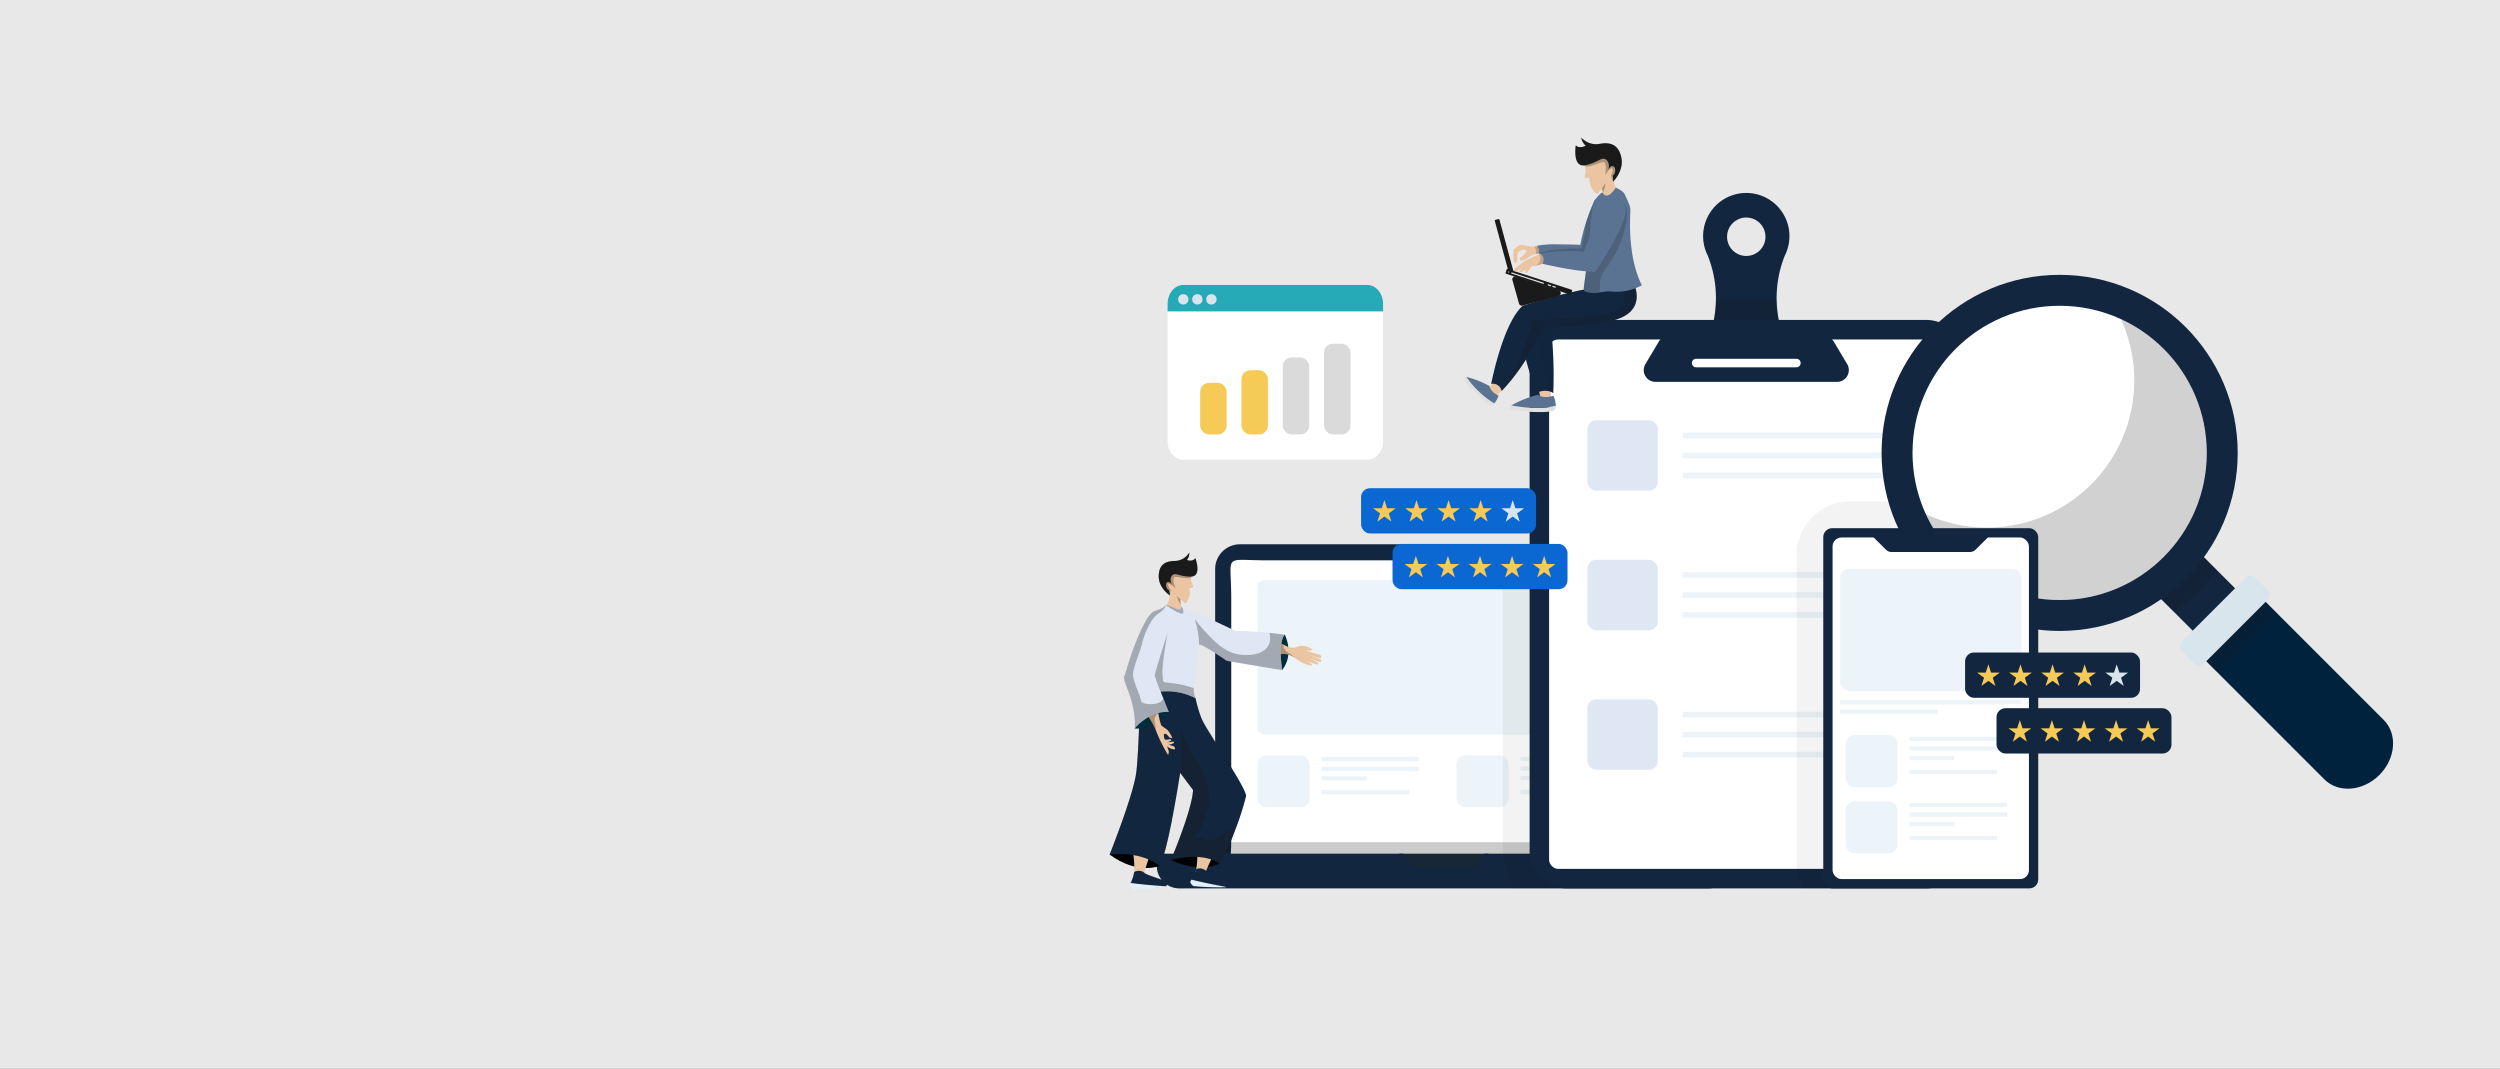 <svg xmlns="http://www.w3.org/2000/svg" width="560.032" height="239.37" viewBox="0 0 560.032 239.37">
  <rect x="0" y="0" width="560.032" height="239.37" fill="#808080" stroke="none"/>
  <g id="Grupo_175148" data-name="Grupo 175148" transform="translate(-846.968 -1804.268)">
    <path id="BG" d="M560.032,0H0V239.37H560.032Z" transform="translate(846.968 1804.268)" fill="#e8e8e8" opacity="0.998"/>
    <g id="Grupo_175037" data-name="Grupo 175037" transform="translate(-1225.325 1073.948)">
      <g id="Grupo_50301" data-name="Grupo 50301" transform="translate(2320.862 761.138)">
        <g id="Grupo_50275" data-name="Grupo 50275" transform="translate(10.568 91.108)">
          <path id="Trazado_100403" data-name="Trazado 100403" d="M2685.932,1778.553v62.979a5.632,5.632,0,0,1-.054.778,5.545,5.545,0,0,1-5.5,4.776h-91.365a5.548,5.548,0,0,1-1.838-.311,5.491,5.491,0,0,1-1.177-.577,5.553,5.553,0,0,1-2.539-4.666v-62.979a5.553,5.553,0,0,1,5.553-5.553h91.365A5.554,5.554,0,0,1,2685.932,1778.553Z" transform="translate(-2570.384 -1773)" fill="#12263f"/>
          <path id="Trazado_100500" data-name="Trazado 100500" d="M8.086-.02h68.67A18.455,18.455,0,0,1,95.211,18.435V52.99A18.455,18.455,0,0,1,76.756,71.444H7.341c-10.192,0-7.4,1.078-7.4-9.114V8.437C-.061-1.755-2.106-.02,8.086-.02Z" transform="translate(16.737 3.619)" fill="#fff"/>
          <path id="Trazado_100404" data-name="Trazado 100404" d="M2690.682,1896.736c-.944,0-1.712-.541-1.712-1.207v-32.193c0-.665.768-1.207,1.712-1.207h80.047c.944,0,1.712.541,1.712,1.207v32.193c0,.665-.768,1.207-1.712,1.207Z" transform="translate(-2666.392 -1854.105)" fill="#edf4f9"/>
          <path id="Trazado_100405" data-name="Trazado 100405" d="M2685.932,2514.3v2.674a5.546,5.546,0,0,1-2.539,4.664H2586a5.549,5.549,0,0,1-2.539-4.664V2514.3Z" transform="translate(-2570.384 -2447.558)" opacity="0.2" style="mix-blend-mode: multiply;isolation: isolate"/>
          <rect id="Rectángulo_29036" data-name="Rectángulo 29036" width="19.976" height="3.051" transform="translate(54.324 69.31)" fill="#172735"/>
          <path id="Trazado_100406" data-name="Trazado 100406" d="M2566.852,2543.99v1.518a5.035,5.035,0,0,1-5.035,5.035H2443.262a5.036,5.036,0,0,1-5.035-5.035v-1.518a1.222,1.222,0,0,1,1.222-1.222h53.982l1.028,1.782a2.211,2.211,0,0,0,1.915,1.106h12.331a2.209,2.209,0,0,0,1.914-1.106l1.029-1.782h53.982A1.222,1.222,0,0,1,2566.852,2543.99Z" transform="translate(-2438.227 -2473.458)" fill="#12263f"/>
          <g id="Grupo_50274" data-name="Grupo 50274" transform="translate(22.577 47.282)">
            <rect id="Rectángulo_29037" data-name="Rectángulo 29037" width="11.658" height="11.658" rx="2" fill="#edf4f9"/>
            <rect id="Rectángulo_29038" data-name="Rectángulo 29038" width="21.833" height="0.965" transform="translate(14.339 0.375)" fill="#edf4f9"/>
            <rect id="Rectángulo_29039" data-name="Rectángulo 29039" width="21.833" height="0.965" transform="translate(14.339 2.519)" fill="#edf4f9"/>
            <rect id="Rectángulo_29040" data-name="Rectángulo 29040" width="9.997" height="0.965" transform="translate(14.339 4.663)" fill="#edf4f9"/>
            <rect id="Rectángulo_29041" data-name="Rectángulo 29041" width="19.618" height="0.965" transform="translate(14.339 7.772)" fill="#edf4f9"/>
          </g>
          <rect id="Rectángulo_29042" data-name="Rectángulo 29042" width="11.658" height="11.658" rx="2" transform="translate(67.14 47.282)" fill="#edf4f9"/>
          <rect id="Rectángulo_29043" data-name="Rectángulo 29043" width="21.833" height="0.965" transform="translate(81.478 47.598)" fill="#edf4f9"/>
          <rect id="Rectángulo_29044" data-name="Rectángulo 29044" width="21.833" height="0.965" transform="translate(81.478 49.742)" fill="#edf4f9"/>
          <rect id="Rectángulo_29045" data-name="Rectángulo 29045" width="9.997" height="0.965" transform="translate(81.478 51.886)" fill="#edf4f9"/>
          <rect id="Rectángulo_29046" data-name="Rectángulo 29046" width="19.618" height="0.965" transform="translate(81.478 54.995)" fill="#edf4f9"/>
        </g>
        <g id="Grupo_50282" data-name="Grupo 50282" transform="translate(0 92.922)">
          <path id="Trazado_100407" data-name="Trazado 100407" d="M2484.2,2540.423s-4.01,2.322-10.856-.8a11.259,11.259,0,0,1,6.705-1.844C2483.771,2538.064,2484.2,2540.423,2484.2,2540.423Z" transform="translate(-2459.61 -2470.71)"/>
          <path id="Trazado_100408" data-name="Trazado 100408" d="M2332.037,2514.149s-4.9,2.076-11.175-2.553c0,0,3.3-3.3,6.439-3.3S2332.037,2514.149,2332.037,2514.149Z" transform="translate(-2320.862 -2443.905)"/>
          <g id="Grupo_50277" data-name="Grupo 50277" transform="translate(4.529 66.343)">
            <g id="Grupo_50276" data-name="Grupo 50276" transform="translate(0.135)">
              <path id="Trazado_100409" data-name="Trazado 100409" d="M2379.722,2535.8s1.17-3.672,1.348-4.187-3.867-1.65-3.867-1.65a20.329,20.329,0,0,1,.443,5.251c-.3,1.6-.088,2-.088,2Z" transform="translate(-2376.795 -2529.967)" fill="#ebc4a1"/>
              <path id="Trazado_100410" data-name="Trazado 100410" d="M2372.844,2588.717a1.042,1.042,0,0,0,.505.337,58.57,58.57,0,0,0,7.051-.4c.027-.025.162.012.191-.019a1.906,1.906,0,0,0,.536-.89c-.017-.213-4.948-1.668-5.286-2.11a2.051,2.051,0,0,0-2.324-.213,11.141,11.141,0,0,1-.787,2.452c-.039.079.041.34,0,.412C2372.6,2588.487,2372.677,2588.545,2372.844,2588.717Z" transform="translate(-2372.666 -2580.167)" fill="#12263f"/>
            </g>
            <path id="Trazado_100411" data-name="Trazado 100411" d="M2371.315,2616.383a2.416,2.416,0,0,0,.644.534,61.033,61.033,0,0,0,7.183-.55c.027-.025.056-.054.085-.085-1.728-.122-5.863-.441-7.86-.762-.039.079-.081.153-.124.226A.522.522,0,0,0,2371.315,2616.383Z" transform="translate(-2371.166 -2607.817)" fill="#e1f0ff"/>
          </g>
          <g id="Grupo_50279" data-name="Grupo 50279" transform="translate(18.088 65.691)">
            <g id="Grupo_50278" data-name="Grupo 50278" transform="translate(0.061)">
              <path id="Trazado_100412" data-name="Trazado 100412" d="M2534.9,2528.807s1.573-3.518,1.808-4.01-3.658-2.071-3.658-2.071a20.316,20.316,0,0,1-.146,5.268c-.478,1.552-.312,1.981-.312,1.981Z" transform="translate(-2531.651 -2522.726)" fill="#ebc4a1"/>
              <path id="Trazado_100413" data-name="Trazado 100413" d="M2522.686,2582.542a1.6,1.6,0,0,0,.541.488,54.873,54.873,0,0,0,6.82.284c.03-.022.265.059.3.032.271-.228.627-.634.631-.824.008-.214-4.73-2.211-5.016-2.689a2.052,2.052,0,0,0-2.285-.472,11.134,11.134,0,0,1-1.056,2.35c-.047.074-.1.143-.148.209C2522.325,2582.112,2522.539,2582.353,2522.686,2582.542Z" transform="translate(-2522.422 -2574.094)" fill="#12263f"/>
            </g>
            <path id="Trazado_100414" data-name="Trazado 100414" d="M2521.858,2608.17a2.4,2.4,0,0,0,.58.6,61.219,61.219,0,0,0,7.2.256c.03-.022.061-.047.094-.075-1.7-.314-5.777-1.093-7.726-1.635-.047.074-.1.143-.148.21A.521.521,0,0,0,2521.858,2608.17Z" transform="translate(-2521.747 -2599.702)" fill="#e1f0ff"/>
          </g>
          <path id="Trazado_100415" data-name="Trazado 100415" d="M2737.91,1997.847s2.236,4.258-.567,7.912c0,0-1.811-2.732-1.137-4.825S2737.095,1998.237,2737.91,1997.847Z" transform="translate(-2698.672 -1979.416)" fill="#002c3d"/>
          <path id="Trazado_100416" data-name="Trazado 100416" d="M2320.862,2156.939c7.663-.8,11.175,2.554,11.175,2.554.882-1.455,1.9-5.793,2.761-10.14.767-3.887,1.405-7.78,1.7-9.621.112-.7.172-1.1.172-1.1l1.334,1.78,1.54,2.052c-.107,4.257-4.95,15.7-4.95,15.7,7.876-1.968,10.856.8,10.856.8.875-.9,2.22-4.009,3.413-7.183a62.951,62.951,0,0,0,2.582-7.982c-.195-2.263-9.046-14.9-10-17.384a27.045,27.045,0,0,1-1.314-4.47c-.076-.1-.156-.194-.232-.288-5.095-6.095-12.185-1.345-12.185-1.345s-.283,12.984-.851,18.024S2320.862,2156.939,2320.862,2156.939Z" transform="translate(-2320.862 -2089.247)" fill="#12263f"/>
          <path id="Trazado_100417" data-name="Trazado 100417" d="M2457.5,1842.578a3.064,3.064,0,0,1-.629,2.127c-.768.88-.315,1.571-.2,1.664s3.593.172,3.593.172l.176-.416.236-.555-.439-.493a1.025,1.025,0,0,1-.169-.437,4.419,4.419,0,0,1-.065-1.19.006.006,0,0,0,0,0c.021.017.371.323.89.778.468.41,1.24-1.355,1.2-2.187a10.948,10.948,0,0,0-.089-1.155.984.984,0,0,0,.712-.093.235.235,0,0,0,.117-.3,2.851,2.851,0,0,1-.428-1.976,2.226,2.226,0,0,1,.114-.335c.315-.731-2.539-1.533-4.487-1.244-1.02.153-1.79.6-1.726,1.523A8.744,8.744,0,0,0,2457.5,1842.578Z" transform="translate(-2444.117 -1832.945)" fill="#ebc4a1"/>
          <path id="Trazado_100418" data-name="Trazado 100418" d="M2320.862,2156.939c7.663-.8,11.175,2.554,11.175,2.554.882-1.455,1.9-5.793,2.761-10.14a1.791,1.791,0,0,0-.5.436,23.242,23.242,0,0,0-1.111,2.277,3.309,3.309,0,0,1-5.717-.106c-1.072-1.92-.043-4.269.777-6.307a31.357,31.357,0,0,0,2.247-11.538,33.162,33.162,0,0,1,.219-6.5c.433-2.13,1.672-4.253,3.7-5.025,1.442-.55,3.019-.339,4.509-.644a6.078,6.078,0,0,0,.971-.293c-5.095-6.095-12.185-1.345-12.185-1.345s-.283,12.984-.851,18.024S2320.862,2156.939,2320.862,2156.939Z" transform="translate(-2320.862 -2089.247)" fill="#12263f" opacity="0.3" style="mix-blend-mode: multiply;isolation: isolate"/>
          <path id="Trazado_100419" data-name="Trazado 100419" d="M2390.855,2185.421a8.8,8.8,0,0,1-7.636,3.7,5.486,5.486,0,0,1,3.964-3.7C2390.615,2184.331,2390.855,2185.421,2390.855,2185.421Z" transform="translate(-2377.604 -2149.661)" fill="#002c3d"/>
          <path id="Trazado_100420" data-name="Trazado 100420" d="M2733.124,2015.386c.015.445.112.9.17,1.339a1.4,1.4,0,0,0,.184.621,1.028,1.028,0,0,0,.789.376c.3.019.6-.033.9-.031a3.773,3.773,0,0,1,1.842.6c.1.06.2.122.3.186.45.29.878.609,1.335.882a7.794,7.794,0,0,0,2.4.936.216.216,0,0,0,.234-.315.186.186,0,0,0-.057-.064,5.961,5.961,0,0,0-1.29-.724c.035.012.068.025.1.035q1.106.385,2.212.768c.158.056.369.1.466-.041a.27.27,0,0,0-.04-.317.773.773,0,0,0-.283-.184q-.954-.438-1.909-.877l2.314.826c.2.073.489.116.586-.077a.3.3,0,0,0-.075-.339.89.89,0,0,0-.317-.186l-2.226-.925,1.962.667c.209.072.482.128.621-.046a.376.376,0,0,0-.068-.48,1.1,1.1,0,0,0-.471-.232l-3.249-.989a7.639,7.639,0,0,0,1.246.157.775.775,0,0,0,.324-.035.273.273,0,0,0,.18-.252c-.009-.151-.172-.238-.311-.3a4.243,4.243,0,0,0-2.46-.466c-.36.079-.693.251-1.051.34a3.428,3.428,0,0,1-2.247-.515c-.1-.052-.194-.1-.284-.135a3.181,3.181,0,0,1-.695-.383,1.143,1.143,0,0,0-.762-.3C2733.218,2014.925,2733.116,2015.121,2733.124,2015.386Z" transform="translate(-2696.004 -1994.931)" fill="#ebc4a1"/>
          <path id="Trazado_100421" data-name="Trazado 100421" d="M2733.124,2015.386c.015.445.112.9.17,1.339a1.4,1.4,0,0,0,.184.621,1.028,1.028,0,0,0,.789.376c.3.019.6-.033.9-.031a3.773,3.773,0,0,1,1.842.6c.1.06.2.122.3.186a3.539,3.539,0,0,0-1.229-1.041,2.179,2.179,0,0,1-1.117-1.31,2.353,2.353,0,0,1-.011-.536,3.181,3.181,0,0,1-.695-.383,1.143,1.143,0,0,0-.762-.3C2733.218,2014.925,2733.116,2015.121,2733.124,2015.386Z" transform="translate(-2696.004 -1994.931)" fill="#1a1a1a" opacity="0.3" style="mix-blend-mode: multiply;isolation: isolate"/>
          <g id="Grupo_50281" data-name="Grupo 50281" transform="translate(8.274 34.619)">
            <g id="Grupo_50280" data-name="Grupo 50280">
              <path id="Trazado_100422" data-name="Trazado 100422" d="M2455.432,2258.589a1.5,1.5,0,0,0,1.321-.331.234.234,0,0,0-.24-.249c-.257-.018-.966.266-1.49,0v.417Z" transform="translate(-2451.218 -2250.771)" fill="#ebc4a1"/>
              <path id="Trazado_100423" data-name="Trazado 100423" d="M2456.941,2257.521s.92,1.28,1.385,1.414.759.2.852.359a1.218,1.218,0,0,1,.1.381.151.151,0,0,1-.169.17,3.161,3.161,0,0,1-1.026-.285s-1.016-.58-1.142-.867A3.526,3.526,0,0,1,2456.941,2257.521Z" transform="translate(-2452.911 -2250.327)" fill="#ebc4a1"/>
              <path id="Trazado_100424" data-name="Trazado 100424" d="M2462.423,2264.578a1.5,1.5,0,0,0,1.321-.331.234.234,0,0,0-.24-.248c-.257-.018-.967.266-1.49,0v.417Z" transform="translate(-2457.58 -2256.221)" fill="#ebc4a1"/>
              <path id="Trazado_100425" data-name="Trazado 100425" d="M2412.753,2179.092s1.531,2.442,2,3.531a2.1,2.1,0,0,1,.126.356,35.628,35.628,0,0,0,2.647,5.345c.186.054.2-.519.2-.772a8.794,8.794,0,0,0-.366-1.041c-.126-.329-.263-.7-.387-1.064-.056-.168-.108-.333-.156-.491-.012-.044-.025-.087-.037-.128v0c-.145-.519-.209-.944-.079-1.078.4-.414,1.052.611,1.1.665a1.461,1.461,0,0,0,.733.186,7.58,7.58,0,0,0-1.132-1.863,12.331,12.331,0,0,1-1.356-.985,12.975,12.975,0,0,1-.633-2.672c-.141-.792-.246-1.451-.246-1.451Z" transform="translate(-2412.753 -2177.629)" fill="#ebc4a1"/>
            </g>
            <path id="Trazado_100426" data-name="Trazado 100426" d="M2412.753,2179.092s1.531,2.442,2,3.531a1.351,1.351,0,0,0,.037-.281,5.218,5.218,0,0,0-.191-1.219,2,2,0,0,1,.048-1.217,2.326,2.326,0,0,1,.77-.826c-.141-.792-.246-1.451-.246-1.451Z" transform="translate(-2412.753 -2177.629)" fill="#1a1a1a" opacity="0.3" style="mix-blend-mode: multiply;isolation: isolate"/>
          </g>
          <path id="Trazado_100427" data-name="Trazado 100427" d="M2356.309,1940.631c.267,1.382,2.688,5.72,2.316,10.829,0,0,3.194-4.019,7.637-3.7l-1.176-2.935-.652-1.622a13.82,13.82,0,0,1,7.839,1.49,4.3,4.3,0,0,1-.4-2.285,7.9,7.9,0,0,1,.116-1.016c.165-.933.389-2.471.59-3.994.269-2.063.5-4.1.476-4.59v-.008c0-.246.565-.027,1.355.4,1.825.989,4.853,3.088,4.853,3.088s12.452,2.163,12.417,2.057-.993-6.138.567-7.912c0,0-1.442-.195-3.439-.4a76.238,76.238,0,0,0-7.63-.453s-7.556-3.62-9.224-4.187-2.27-1.26-2.821-1.26c0,0-.125.729-.548.656s-2.521-1.01-2.821-1.028a.2.2,0,0,0-.157.037,2.1,2.1,0,0,1-.747.637c-.834.478-1.614.426-2.484,1.171s-3.335,4.683-6.068,14.261C2356.309,1939.867,2356.045,1939.246,2356.309,1940.631Z" transform="translate(-2353.01 -1911.999)" fill="#dee7f3"/>
          <path id="Trazado_100428" data-name="Trazado 100428" d="M2433.16,2003.188a32.044,32.044,0,0,0,1.312,3.584,13.817,13.817,0,0,1,7.839,1.49,4.31,4.31,0,0,1-.4-2.285,21.432,21.432,0,0,0-4.956-1.111c-2.306-.307-1.871.025-2.058-2.032-.184-2.018,1.084-8.957,1.132-9.215C2435.932,1993.921,2433.122,2002.664,2433.16,2003.188Z" transform="translate(-2423.048 -1975.568)" fill="#1a1a1a" opacity="0.3" style="mix-blend-mode: multiply;isolation: isolate"/>
          <path id="Trazado_100429" data-name="Trazado 100429" d="M2489.368,1904.359a4.437,4.437,0,0,1-.064-1.19l-.795-.66A4.5,4.5,0,0,0,2489.368,1904.359Z" transform="translate(-2473.414 -1892.662)" fill="#1a1a1a" opacity="0.3" style="mix-blend-mode: multiply;isolation: isolate"/>
          <path id="Trazado_100430" data-name="Trazado 100430" d="M2454.368,1838.939a1.509,1.509,0,0,1,.967.1c-.179-.249-.318-.435-.318-.435s.8-1.355,1.035-1.658c1.948-.289,4.8.513,4.487,1.244a2.179,2.179,0,0,0-.114.335,2.491,2.491,0,0,1-1.4.184c-2.01-.213-2.554-.559-2.608.28a4.293,4.293,0,0,0,.491,1.953l.029.056a3.209,3.209,0,0,1-.688-.571c-.367-.277-.771-.53-.914-.427-.284.2.186,1.064.372,1.162s-.079,1.419-.079,1.419-.772-.967-.79-1.011S2453.626,1839.176,2454.368,1838.939Z" transform="translate(-2442.126 -1832.945)" fill="#1a1a1a" opacity="0.3" style="mix-blend-mode: multiply;isolation: isolate"/>
          <path id="Trazado_100431" data-name="Trazado 100431" d="M2443,1798.473c-.035,2.7,2.5,4.311,2.5,4.311l-.187-1.022-.027-.149c-.6-.23-.923-1.509-.356-1.773.507-.238.95.414,1.039.559-.1-.191-.656-1.32.008-2.067.729-.815,1.65.267,4.226.25s1.008-4.17,1.008-4.17c-.585.923-1.881.443-1.881.443a2.522,2.522,0,0,0,.532-1.7,2.639,2.639,0,0,1-.156.232,3.849,3.849,0,0,1-3,1.684C2444.629,1795.085,2443.031,1795.776,2443,1798.473Z" transform="translate(-2431.999 -1793.15)" fill="#1a1a1a"/>
          <path id="Trazado_100432" data-name="Trazado 100432" d="M2356.309,1941.017c.267,1.382,2.688,5.72,2.316,10.83,0,0,3.194-4.019,7.637-3.7l-1.176-2.935a.341.341,0,0,0-.209.167c-.745,1.385-4.735,1.252-4.869.159s-1.463-3.7-1.728-5.321,1.49-5.269,1.968-7.318,1.916-5.639,3.7-6.811,1.661-1.906,1.661-1.906a2.105,2.105,0,0,1-.747.637c-.834.478-1.614.426-2.484,1.171s-3.335,4.683-6.068,14.261C2356.309,1940.253,2356.045,1939.632,2356.309,1941.017Z" transform="translate(-2353.01 -1912.385)" fill="#1a1a1a" opacity="0.3" style="mix-blend-mode: multiply;isolation: isolate"/>
          <path id="Trazado_100433" data-name="Trazado 100433" d="M2533.653,1961.394c1.271,1.5,3.816,4.352,5.563,5.406a8.4,8.4,0,0,0,5.192,1.561c1.937.1,6.182-.689,5.17-4.938,2,.2,3.439.4,3.439.4-1.56,1.774-.6,7.806-.567,7.912s-12.417-2.057-12.417-2.057-3.028-2.1-4.853-3.088c-.791-.424-1.355-.643-1.355-.4a19.147,19.147,0,0,0-.954-5.732.006.006,0,0,1,0,0A3.384,3.384,0,0,1,2533.653,1961.394Z" transform="translate(-2513.779 -1945.388)" fill="#1a1a1a" opacity="0.3" style="mix-blend-mode: multiply;isolation: isolate"/>
          <path id="Trazado_100434" data-name="Trazado 100434" d="M2460.767,1923.8s3.581,2.535,3.864,1.8a1.622,1.622,0,0,0-.337-1.463s-.124.729-.549.656-2.521-1.01-2.82-1.028A.2.2,0,0,0,2460.767,1923.8Z" transform="translate(-2448.17 -1911.999)" fill="#1a1a1a" opacity="0.3" style="mix-blend-mode: multiply;isolation: isolate"/>
          <path id="Trazado_100435" data-name="Trazado 100435" d="M2473.34,2258.5c7.876-1.968,10.856.8,10.856.8.875-.9,2.221-4.01,3.413-7.183a.638.638,0,0,0-.074-.042,2.724,2.724,0,0,0-2.685.658,4.639,4.639,0,0,1-2.547,1.3,6.2,6.2,0,0,1-1.855-.5,1.871,1.871,0,0,0-1.827.195,33.69,33.69,0,0,0,2.5-5.093,11.243,11.243,0,0,0,.661-5.582,17.956,17.956,0,0,0-2.734-7.117,21.613,21.613,0,0,1-3.477-7.125c-.126,3.152.47,6.287-.155,9.4a9.421,9.421,0,0,0-.176,1.854c.112-.7.171-1.1.171-1.1l1.335,1.78,1.54,2.053C2478.182,2247.062,2473.34,2258.5,2473.34,2258.5Z" transform="translate(-2459.61 -2189.588)" fill="#1a1a1a" opacity="0.3" style="mix-blend-mode: multiply;isolation: isolate"/>
          <path id="Trazado_100436" data-name="Trazado 100436" d="M2443,1800.815c-.035,2.7,2.5,4.311,2.5,4.311l-.187-1.023c-.1-.054-.193-.112-.283-.172a3.012,3.012,0,0,1-1.165-3.055,3.871,3.871,0,0,1,2.1-2.61,24.782,24.782,0,0,0,2.489-1.047,3.41,3.41,0,0,0,1.02-1.041,3.294,3.294,0,0,0,.232-.455,3.849,3.849,0,0,1-3,1.684C2444.629,1797.427,2443.031,1798.119,2443,1800.815Z" transform="translate(-2431.999 -1795.492)" fill="#1a1a1a" opacity="0.3" style="mix-blend-mode: multiply;isolation: isolate"/>
        </g>
        <g id="Grupo_50284" data-name="Grupo 50284" transform="translate(12.979 33.012)">
          <path id="Trazado_100437" data-name="Trazado 100437" d="M2509.763,1127.775h-41.222c-1.949,0-3.53,1.9-3.53,4.245v30.68c0,2.344,1.581,4.245,3.53,4.245h41.222c1.95,0,3.531-1.9,3.531-4.245v-30.68C2513.293,1129.676,2511.712,1127.775,2509.763,1127.775Z" transform="translate(-2465.01 -1127.775)" fill="#fff"/>
          <path id="Trazado_100438" data-name="Trazado 100438" d="M2513.289,1132.022v1.682h-48.283v-1.682c0-2.344,1.581-4.244,3.53-4.244h41.222C2511.708,1127.778,2513.289,1129.678,2513.289,1132.022Z" transform="translate(-2465.006 -1127.778)" fill="#26aab7"/>
          <g id="Grupo_50283" data-name="Grupo 50283" transform="translate(7.302 13.166)">
            <rect id="Rectángulo_29047" data-name="Rectángulo 29047" width="5.934" height="11.561" rx="2" transform="translate(0 8.766)" fill="#f5ca56"/>
            <rect id="Rectángulo_29048" data-name="Rectángulo 29048" width="5.934" height="14.392" rx="2" transform="translate(9.248 5.934)" fill="#f5ca56"/>
            <rect id="Rectángulo_29049" data-name="Rectángulo 29049" width="5.934" height="17.244" rx="2" transform="translate(18.497 3.083)" fill="#dbdada"/>
            <rect id="Rectángulo_29050" data-name="Rectángulo 29050" width="5.934" height="20.327" rx="2" transform="translate(27.745)" fill="#dbdada"/>
          </g>
          <circle id="Elipse_4018" data-name="Elipse 4018" cx="1.155" cy="1.155" r="1.155" transform="translate(2.374 2.068)" fill="#d8e5ed"/>
          <circle id="Elipse_4019" data-name="Elipse 4019" cx="1.155" cy="1.155" r="1.155" transform="translate(5.52 2.068)" fill="#d8e5ed"/>
          <circle id="Elipse_4020" data-name="Elipse 4020" cx="1.155" cy="1.155" r="1.155" transform="translate(8.665 2.068)" fill="#d8e5ed"/>
        </g>
        <path id="Trazado_100439" data-name="Trazado 100439" d="M3350.47,1843.532v1.518a5.036,5.036,0,0,1-5.035,5.036h-43.449a14.154,14.154,0,0,1-1.2-2.022q-.232-.479-.428-.978a14.029,14.029,0,0,1-.972-4.776c0-.129-.005-.259-.005-.389V1773h32.456a5.554,5.554,0,0,1,5.554,5.553v63.757h11.854A1.222,1.222,0,0,1,3350.47,1843.532Z" transform="translate(-3211.278 -1681.892)" opacity="0.05" style="mix-blend-mode: multiply;isolation: isolate"/>
        <g id="Grupo_50287" data-name="Grupo 50287" transform="translate(94.08 12.41)">
          <g id="Grupo_50285" data-name="Grupo 50285">
            <path id="Trazado_100440" data-name="Trazado 100440" d="M3815.686,931.783q-.163-.419-.311-.843a25.632,25.632,0,0,1,.412-17.966,9.668,9.668,0,1,0-17.273,0,25.626,25.626,0,0,1,.411,17.966q-.146.423-.311.843-.251.647-.54,1.284l-.588,1.3h19.331l-.59-1.3Q3815.938,932.43,3815.686,931.783Zm-8.537-27.311a4.3,4.3,0,1,1-4.3,4.3A4.3,4.3,0,0,1,3807.15,904.472Z" transform="translate(-3758.61 -898.965)" fill="#12263f"/>
            <path id="Trazado_100441" data-name="Trazado 100441" d="M3816.814,1177.694h-19.33l.589-1.3a25.587,25.587,0,0,0,2.273-10.024h13.606a25.583,25.583,0,0,0,2.273,10.024Z" transform="translate(-3758.609 -1142.291)" fill="#1a1a1a" opacity="0.2" style="mix-blend-mode: multiply;isolation: isolate"/>
            <path id="Trazado_100442" data-name="Trazado 100442" d="M3462.812,1223.071v111.008a8.173,8.173,0,0,1-8.164,8.164H3373.9a8.174,8.174,0,0,1-8.164-8.164V1223.071a8.173,8.173,0,0,1,8.164-8.164h80.753A8.173,8.173,0,0,1,3462.812,1223.071Z" transform="translate(-3365.732 -1186.46)" fill="#12263f"/>
            <rect id="Rectángulo_29051" data-name="Rectángulo 29051" width="88.339" height="118.595" rx="2" transform="translate(4.371 32.818)" fill="#fff"/>
            <path id="Trazado_100443" data-name="Trazado 100443" d="M3695.233,1260.445l-3.026-5.079a2.636,2.636,0,0,0-2.26-1.284h-34.63a2.626,2.626,0,0,0-1.929.843,2.517,2.517,0,0,0-.33.441l-3.027,5.079a2.63,2.63,0,0,0,2.259,3.976h40.684A2.63,2.63,0,0,0,3695.233,1260.445Zm-11.376.717h-22.45a.955.955,0,0,1,0-1.911h22.45a.955.955,0,1,1,0,1.911Z" transform="translate(-3624.092 -1222.107)" fill="#12263f"/>
          </g>
          <g id="Grupo_50286" data-name="Grupo 50286" transform="translate(12.941 50.916)">
            <rect id="Rectángulo_29052" data-name="Rectángulo 29052" width="15.776" height="15.776" rx="2" fill="#dee7f3"/>
            <rect id="Rectángulo_29053" data-name="Rectángulo 29053" width="15.776" height="15.776" rx="2" transform="translate(0 31.262)" fill="#dee7f3"/>
            <rect id="Rectángulo_29054" data-name="Rectángulo 29054" width="15.776" height="15.776" rx="2" transform="translate(0 62.525)" fill="#dee7f3"/>
          </g>
          <rect id="Rectángulo_29055" data-name="Rectángulo 29055" width="49.148" height="1.278" transform="translate(34.284 53.684)" fill="#edf4f9"/>
          <rect id="Rectángulo_29056" data-name="Rectángulo 29056" width="49.148" height="1.278" transform="translate(34.284 58.165)" fill="#edf4f9"/>
          <rect id="Rectángulo_29057" data-name="Rectángulo 29057" width="49.148" height="1.278" transform="translate(34.284 62.646)" fill="#edf4f9"/>
          <rect id="Rectángulo_29058" data-name="Rectángulo 29058" width="49.148" height="1.278" transform="translate(34.284 84.947)" fill="#edf4f9"/>
          <rect id="Rectángulo_29059" data-name="Rectángulo 29059" width="49.148" height="1.278" transform="translate(34.284 89.428)" fill="#edf4f9"/>
          <rect id="Rectángulo_29060" data-name="Rectángulo 29060" width="49.148" height="1.278" transform="translate(34.284 93.909)" fill="#edf4f9"/>
          <rect id="Rectángulo_29061" data-name="Rectángulo 29061" width="49.148" height="1.278" transform="translate(34.284 116.209)" fill="#edf4f9"/>
          <rect id="Rectángulo_29062" data-name="Rectángulo 29062" width="49.148" height="1.278" transform="translate(34.284 120.69)" fill="#edf4f9"/>
          <rect id="Rectángulo_29063" data-name="Rectángulo 29063" width="49.148" height="1.278" transform="translate(34.284 125.171)" fill="#edf4f9"/>
        </g>
        <g id="Grupo_50292" data-name="Grupo 50292" transform="translate(79.207 0)">
          <g id="Grupo_50288" data-name="Grupo 50288" transform="translate(25.1)">
            <path id="Trazado_100444" data-name="Trazado 100444" d="M3508.538,811.486c-.115.131-4.016,1.018-4.016,1.018l-.293-.429-.394-.572.383-.657a1.2,1.2,0,0,0,.091-.531,3.507,3.507,0,0,0-.017-.382,6.173,6.173,0,0,0-.184-.974s0,0,0,0c-.02.024-.344.45-.825,1.083-.435.569-1.711-1.246-1.862-2.193a12.456,12.456,0,0,1-.165-1.324,1.133,1.133,0,0,1-.825.059.273.273,0,0,1-.2-.312,3.283,3.283,0,0,0,.03-2.329,2.543,2.543,0,0,0-.205-.352c-.523-.752,2.514-2.313,4.778-2.434,1.187-.062,2.16.271,2.3,1.323a10.061,10.061,0,0,1-.393,4.914,3.528,3.528,0,0,0,1.2,2.256C3509,810.468,3508.65,811.353,3508.538,811.486Z" transform="translate(-3498.13 -797.549)" fill="#ebc4a1"/>
            <path id="Trazado_100445" data-name="Trazado 100445" d="M3507.186,803.092a1.737,1.737,0,0,0-1.07.331c.146-.322.26-.564.26-.564s-1.22-1.345-1.549-1.634c-2.265.12-5.3,1.682-4.779,2.434a2.539,2.539,0,0,1,.205.352,2.871,2.871,0,0,0,1.626-.114c2.22-.7,2.755-1.217,3.008-.283a4.934,4.934,0,0,1-.105,2.318l-.02.07a3.7,3.7,0,0,0,.646-.8c.35-.4.748-.775.933-.692.367.165.034,1.244-.154,1.4s.416,1.584.416,1.584.649-1.268.659-1.323S3508.078,803.189,3507.186,803.092Z" transform="translate(-3498.127 -797.617)" fill="#1a1a1a" opacity="0.3" style="mix-blend-mode: multiply;isolation: isolate"/>
            <path id="Trazado_100446" data-name="Trazado 100446" d="M3489.622,765.57c.658,3.036-1.835,5.44-1.835,5.44l-.024-1.2,0-.174c.629-.4.7-1.915-.006-2.084-.626-.152-.977.685-1.044.869.069-.238.437-1.641-.484-2.332-1.01-.753-1.8.68-4.712,1.253s-2.095-4.476-2.095-4.476c.873.907,2.225.068,2.225.068a2.9,2.9,0,0,1-.991-1.8,3.056,3.056,0,0,0,.228.226,4.435,4.435,0,0,0,3.774,1.213C3487,762.121,3488.963,762.535,3489.622,765.57Z" transform="translate(-3479.312 -761.138)" fill="#1a1a1a"/>
            <path id="Trazado_100447" data-name="Trazado 100447" d="M3505.464,767.854c.659,3.036-1.835,5.44-1.835,5.44l-.024-1.2c.1-.083.191-.17.281-.259a3.471,3.471,0,0,0,.614-3.715,4.466,4.466,0,0,0-2.97-2.464,28.46,28.46,0,0,1-3.051-.61,3.917,3.917,0,0,1-1.39-.941,3.812,3.812,0,0,1-.367-.461,4.437,4.437,0,0,0,3.774,1.213C3502.844,764.4,3504.806,764.818,3505.464,767.854Z" transform="translate(-3495.155 -763.421)" fill="#1a1a1a" opacity="0.3" style="mix-blend-mode: multiply;isolation: isolate"/>
            <path id="Trazado_100448" data-name="Trazado 100448" d="M3546.465,874.079a5.431,5.431,0,0,1-.587,2.214,6.233,6.233,0,0,0-.185-.974v0Z" transform="translate(-3539.716 -863.91)" fill="#1a1a1a" opacity="0.3" style="mix-blend-mode: multiply;isolation: isolate"/>
          </g>
          <path id="Trazado_100449" data-name="Trazado 100449" d="M3355.516,1069.076s-.707,1.644-.271,1.644,1.312-1.927,1.728-2.087l.125-.055-.052-.489-.7-.083Z" transform="translate(-3341.187 -1040.375)" fill="#ebc4a1"/>
          <path id="Trazado_100450" data-name="Trazado 100450" d="M3332.024,1029.366l-1.061.7s-.262.049-.6.131a4.124,4.124,0,0,0-1.49.555,2.8,2.8,0,0,1-1.795.859c-.592-.063-.172-.813-.031-.777s1.234-.784,1.125-1.362-1.95-.219-1.936,1.077c.125,1.925-.562,1.575-.562,1.575-.469-.046-.266-2.639-.266-2.841s1.311-1.109,1.389-1.155a7.039,7.039,0,0,1,1.937.271,4.029,4.029,0,0,0,1.331.071c.369-.026.655-.07.655-.07l.588-.019Z" transform="translate(-3314.124 -1004.081)" fill="#ebc4a1"/>
          <path id="Trazado_100451" data-name="Trazado 100451" d="M3379.529,1032.02l-1.062.7s-.262.048-.6.131a2.25,2.25,0,0,0-.3-1.727c.368-.026.656-.07.656-.07l.588-.019Z" transform="translate(-3361.629 -1006.734)" fill="#1a1a1a" opacity="0.2"/>
          <path id="Trazado_100452" data-name="Trazado 100452" d="M3399.329,924.366l-1.5,4.588a38.98,38.98,0,0,1-6.835.339c-2.743-.21-6.256-.678-6.564-.719l-.021,0a1.7,1.7,0,0,0-.312-1.748,22.65,22.65,0,0,1,4.941-.321h0c2.42.006,4.766.107,4.766.107a40.045,40.045,0,0,1,1.277-5.015,41.532,41.532,0,0,1,1.952-5.012h.959Z" transform="translate(-3367.567 -902.585)" fill="#5b7393"/>
          <path id="Trazado_100453" data-name="Trazado 100453" d="M3386.157,1369.035l.645,3.016,2.391-.1-.407-3.78Z" transform="translate(-3369.445 -1313.512)" fill="#ebc4a1"/>
          <g id="Grupo_50289" data-name="Grupo 50289" transform="translate(10.354 57.612)">
            <path id="Trazado_100454" data-name="Trazado 100454" d="M3325.946,1427.51a1.3,1.3,0,0,1-.42,1.044c-1.02.81-10.008.192-9.979-.369a.9.9,0,0,1,.426-.747C3318.359,1427.9,3322.5,1428.434,3325.946,1427.51Z" transform="translate(-3315.548 -1425.057)" fill="#e1e1e1"/>
            <path id="Trazado_100455" data-name="Trazado 100455" d="M3330.245,1403.443c-3.448.924-7.587.39-9.973-.072l.024-.012a23.969,23.969,0,0,1,5.99-2.369s.961.979,3.416.229A6.04,6.04,0,0,1,3330.245,1403.443Z" transform="translate(-3319.846 -1400.989)" fill="#5b7393"/>
          </g>
          <path id="Trazado_100456" data-name="Trazado 100456" d="M3350.964,1214.457a2.236,2.236,0,0,0-.58-.3,3.1,3.1,0,0,0-.781-.18,4.309,4.309,0,0,0-1.787.2,6.531,6.531,0,0,0-.723.279s-.715-2.156-1.493-4.861a54.266,54.266,0,0,1-1.912-8.542,7.5,7.5,0,0,1,2.366-3.065,7.776,7.776,0,0,1,4.168-1.572s.208,2.241.421,5.208A97.228,97.228,0,0,1,3350.964,1214.457Z" transform="translate(-3330.799 -1157.223)" fill="#12263f"/>
          <path id="Trazado_100457" data-name="Trazado 100457" d="M3374.876,1214.457a2.231,2.231,0,0,0-.58-.3,3.1,3.1,0,0,0-.782-.18c-.088-3.945-2.182-11.465-3.549-15.993a7.778,7.778,0,0,1,4.169-1.572s.208,2.241.42,5.208A97.265,97.265,0,0,1,3374.876,1214.457Z" transform="translate(-3354.71 -1157.223)" fill="#12263f" opacity="0.2" style="mix-blend-mode: multiply;isolation: isolate"/>
          <g id="Grupo_50290" data-name="Grupo 50290" transform="translate(0 32.145)">
            <path id="Trazado_100458" data-name="Trazado 100458" d="M3263.631,1360.952l-1.7,2.571,1.748,1.636,2.414-2.937Z" transform="translate(-3256.401 -1339.09)" fill="#ebc4a1"/>
            <path id="Trazado_100459" data-name="Trazado 100459" d="M3207.51,1362.548a1.118,1.118,0,0,1-.88.41c-1.119-.09-6.412-5.773-6.063-6.109a.78.78,0,0,1,.708-.22A20.607,20.607,0,0,0,3207.51,1362.548Z" transform="translate(-3200.55 -1335.142)" fill="#e1e1e1"/>
            <path id="Trazado_100460" data-name="Trazado 100460" d="M3214.83,1362.7a20.606,20.606,0,0,1-6.235-5.92l.022.007a20.668,20.668,0,0,1,5.166,2.036s.028,1.182,2.015,2.157A5.221,5.221,0,0,1,3214.83,1362.7Z" transform="translate(-3207.871 -1335.296)" fill="#5b7393"/>
            <path id="Trazado_100461" data-name="Trazado 100461" d="M3296.543,1127.2c-9.615,1.8-14.8,1.3-14.8,1.3a45.74,45.74,0,0,1-9.123,14.291,1.4,1.4,0,0,0-.039-.16,1.968,1.968,0,0,0-2.107-1.475,1.726,1.726,0,0,0-.189.012s2.531-13.359,7.027-17.477c0,0,9.739-3.118,15.484-3.926,2.8-.4,5.051-.792,6.621-1.09,1.653-.317,2.557-.531,2.557-.531S3306.158,1125.393,3296.543,1127.2Z" transform="translate(-3264.011 -1118.149)" fill="#12263f"/>
          </g>
          <path id="Trazado_100462" data-name="Trazado 100462" d="M3402.486,924.366l-1.5,4.588a38.973,38.973,0,0,1-6.834.339c-2.872-.22-6.586-.722-6.586-.722,2.113-1.167,9.677-1.166,9.677-1.166s.125-.775.438-2.028a25.813,25.813,0,0,0,.559-3.784,41.637,41.637,0,0,1,1.952-5.012h.958Z" transform="translate(-3370.724 -902.585)" fill="#1a1a1a" opacity="0.2"/>
          <path id="Trazado_100463" data-name="Trazado 100463" d="M3320.14,1127.2c-9.615,1.8-14.8,1.3-14.8,1.3a45.746,45.746,0,0,1-9.123,14.291q.357-.524.692-1.051c.107-.167.211-.332.313-.5a48.866,48.866,0,0,0,5.942-14.406s16.43-.117,19.426-2.614c1.809-1.507,1.194-3.891.423-5.545,1.653-.317,2.556-.531,2.556-.531S3329.755,1125.393,3320.14,1127.2Z" transform="translate(-3287.607 -1086.004)" fill="#1a1a1a" opacity="0.2" style="mix-blend-mode: multiply;isolation: isolate"/>
          <path id="Trazado_100464" data-name="Trazado 100464" d="M3513.57,907.726a11.9,11.9,0,0,1-7.325,1.349c-.779.051-1.466.165-2.095.259a5.949,5.949,0,0,1-2.4.03c-1.247-.333-1.33-.209-1.082-2,.156-1.107.519-3.7.813-6.273.181-1.583.334-3.158.4-4.38.167-3.2.751-7.618,1.125-8.074s1.3-1.665,1.775-1.665c0,0,.793,2.087,2.95-1.1,0,0,1.652.678,1.984,1.467s1.282,2.508,1.281,3.506S3510.2,901.107,3513.57,907.726Z" transform="translate(-3473.542 -874.643)" fill="#5b7393"/>
          <path id="Trazado_100465" data-name="Trazado 100465" d="M3333.182,1109.628l-9.516-3.1a.652.652,0,0,0-.83.8l1.477,5.248a.651.651,0,0,0,.795.453l8.04-2.146A.652.652,0,0,0,3333.182,1109.628Z" transform="translate(-3311.803 -1075.397)" fill="#1a1a1a"/>
          <path id="Trazado_100466" data-name="Trazado 100466" d="M3333.15,1110.88l-8.039,2.146a.652.652,0,0,1-.8-.453l-1.476-5.248a.651.651,0,0,1,.741-.818,4.994,4.994,0,0,0,8.6,2.8l1,.326A.651.651,0,0,1,3333.15,1110.88Z" transform="translate(-3311.805 -1075.4)" fill="#1a1a1a" opacity="0.2"/>
          <g id="Grupo_50291" data-name="Grupo 50291" transform="translate(7.065 18.247)">
            <path id="Trazado_100467" data-name="Trazado 100467" d="M3280.065,963.923a.175.175,0,0,0-.211-.123l-.709.179a.173.173,0,0,0-.125.214l3.232,11.915,1.046-.265Z" transform="translate(-3279.015 -963.795)" fill="#1a1a1a"/>
            <path id="Trazado_100468" data-name="Trazado 100468" d="M3320.313,1093.686l-14.367-4.672a.156.156,0,0,1-.1-.2l.251-.772a.156.156,0,0,1,.2-.1l14.368,4.672a.156.156,0,0,1,.1.2l-.251.772A.156.156,0,0,1,3320.313,1093.686Z" transform="translate(-3303.422 -1076.759)" fill="#1a1a1a"/>
            <rect id="Rectángulo_29064" data-name="Rectángulo 29064" width="7.637" height="0.275" transform="translate(3.764 11.936) rotate(18.013)" fill="#e1e1e1"/>
            <rect id="Rectángulo_29065" data-name="Rectángulo 29065" width="0.77" height="0.275" transform="translate(11.918 14.587) rotate(18.013)" fill="#e1e1e1"/>
            <rect id="Rectángulo_29066" data-name="Rectángulo 29066" width="0.77" height="0.275" transform="matrix(0.951, 0.309, -0.309, 0.951, 12.967, 14.928)" fill="#e1e1e1"/>
            <path id="Trazado_100469" data-name="Trazado 100469" d="M3312.338,1094.351a.125.125,0,1,1-.08-.157A.125.125,0,0,1,3312.338,1094.351Z" transform="translate(-3309.116 -1082.447)" fill="#e1e1e1"/>
          </g>
          <path id="Trazado_100470" data-name="Trazado 100470" d="M3334.009,1052.19s-1.051.7-1.107.789a1.9,1.9,0,0,1-.469.184c-.293.092-.687.2-1.078.288-.022,0-.041.012-.058.015l-.054.012-.017,0a8.065,8.065,0,0,1-.806.143c-.843.094-1.516.922-1.826,1.085a1,1,0,0,1-.875.058c-.167-.063.629-.716,1.3-1.237a7.2,7.2,0,0,1-2.057,1.14.563.563,0,0,1-.265,0c-.684-.224.895-1.262,1.924-2.056a17.265,17.265,0,0,1,3.5-1.652c.265-.1.43-.158.43-.158l1.282.406Z" transform="translate(-3315.19 -1024.72)" fill="#ebc4a1"/>
          <path id="Trazado_100471" data-name="Trazado 100471" d="M3382.735,1052.19s-1.051.7-1.107.789a1.893,1.893,0,0,1-.469.184c-.293.092-.687.2-1.078.288a1.668,1.668,0,0,0,1.027-1.184,1.336,1.336,0,0,0-.254-1.308c.265-.1.43-.158.43-.158l1.282.406Z" transform="translate(-3363.916 -1024.72)" fill="#1a1a1a" opacity="0.2"/>
          <path id="Trazado_100472" data-name="Trazado 100472" d="M3509.516,929.973c-1.729,6.076-4.67,8.223-5.156,10.146a13.8,13.8,0,0,0-.21,3.222,5.947,5.947,0,0,1-2.4.031c-1.247-.333-1.33-.209-1.082-2,.156-1.107.519-3.7.813-6.273a3.28,3.28,0,0,0,.313-.388,61.058,61.058,0,0,0,3.511-7.53c.073-.706.572-2.663.572-2.663l3.443-1.273S3511.247,923.9,3509.516,929.973Z" transform="translate(-3473.542 -908.649)" fill="#1a1a1a" opacity="0.2"/>
          <path id="Trazado_100473" data-name="Trazado 100473" d="M3412.321,918.117a13.384,13.384,0,0,1-.494,1.571c-1.726,4.619-6.181,11.112-6.181,11.112-3.965.09-11.862-1.792-11.862-1.792a1.547,1.547,0,0,0-.223-2.071,1.429,1.429,0,0,0-.122-.107,5.023,5.023,0,0,1,1.452-.39,52.6,52.6,0,0,1,8.2-.125s3.028-7.617,3.809-10.03S3413.4,913.583,3412.321,918.117Z" transform="translate(-3376.073 -900.748)" fill="#5b7393"/>
        </g>
        <path id="Trazado_100474" data-name="Trazado 100474" d="M4067.3,1666.587v78.5a8.174,8.174,0,0,1-8.164,8.165h-27.509a11.9,11.9,0,0,1-1.594-5.95v-68.793a11.938,11.938,0,0,1,11.924-11.924Z" transform="translate(-3876.135 -1585.061)" opacity="0.05" style="mix-blend-mode: multiply;isolation: isolate"/>
        <g id="Grupo_50293" data-name="Grupo 50293" transform="translate(172.929 30.75)">
          <path id="Trazado_100475" data-name="Trazado 100475" d="M5050.811,1904.575l27.513,27.512c3.131,3.13,2.69,8.646-.983,12.319h0c-3.674,3.673-9.188,4.115-12.319.984l-27.512-27.512Z" transform="translate(-4965.83 -1832.37)" fill="#00223d"/>
          <rect id="Rectángulo_29067" data-name="Rectángulo 29067" width="13.42" height="14.621" transform="translate(60.874 70.891) rotate(-45)" fill="#12263f"/>
          <path id="Trazado_100476" data-name="Trazado 100476" d="M4927.009,1784.588l4.773,4.772a44.5,44.5,0,0,1-9.571,9.408l-4.69-4.691Z" transform="translate(-4856.646 -1723.186)" fill="#1a1a1a" opacity="0.2" style="mix-blend-mode: multiply;isolation: isolate"/>
          <circle id="Elipse_4021" data-name="Elipse 4021" cx="39.887" cy="39.887" r="39.887" fill="#12263f"/>
          <circle id="Elipse_4022" data-name="Elipse 4022" cx="32.958" cy="32.958" r="32.958" transform="translate(6.93 6.93)" fill="#fff" style="mix-blend-mode: screen;isolation: isolate"/>
          <path id="Trazado_100477" data-name="Trazado 100477" d="M4414.515,1242.771a32.963,32.963,0,0,1-62.927,13.731,32.973,32.973,0,0,0,43.7-43.7A32.961,32.961,0,0,1,4414.515,1242.771Z" transform="translate(-4341.67 -1202.883)" fill="#1a1a1a" opacity="0.2" style="mix-blend-mode: multiply;isolation: isolate"/>
          <rect id="Rectángulo_29068" data-name="Rectángulo 29068" width="18.814" height="4.986" transform="translate(71.678 85.509) rotate(-45)" fill="#1a1a1a" opacity="0.2" style="mix-blend-mode: multiply;isolation: isolate"/>
          <path id="Trazado_100478" data-name="Trazado 100478" d="M5003.622,1856.444l-14.244,14.245a1.578,1.578,0,0,1-2.23,0l-2.712-2.712a1.579,1.579,0,0,1,0-2.231l14.244-14.244a1.577,1.577,0,0,1,2.231,0l2.712,2.712A1.577,1.577,0,0,1,5003.622,1856.444Z" transform="translate(-4917.116 -1783.654)" fill="#d8e5ed"/>
        </g>
        <g id="Grupo_50294" data-name="Grupo 50294" transform="translate(159.867 87.501)">
          <rect id="Rectángulo_29069" data-name="Rectángulo 29069" width="48.155" height="80.693" rx="2" fill="#12263f"/>
          <rect id="Rectángulo_29070" data-name="Rectángulo 29070" width="43.986" height="76.523" rx="2" transform="translate(2.085 2.085)" fill="#fff"/>
          <path id="Trazado_100479" data-name="Trazado 100479" d="M4224.839,1745.256h-13.75l3.724,3.723a1.7,1.7,0,0,0,1.2.5h17.646a1.7,1.7,0,0,0,1.2-.5l3.723-3.723Z" transform="translate(-4200.761 -1744.147)" fill="#12263f"/>
          <rect id="Rectángulo_29071" data-name="Rectángulo 29071" width="40.607" height="27.418" rx="2" transform="translate(3.774 9.069)" fill="#edf4f9"/>
          <rect id="Rectángulo_29072" data-name="Rectángulo 29072" width="11.658" height="11.658" rx="2" transform="translate(4.985 46.35)" fill="#edf4f9"/>
          <rect id="Rectángulo_29073" data-name="Rectángulo 29073" width="11.658" height="11.658" rx="2" transform="translate(4.985 61.203)" fill="#edf4f9"/>
          <rect id="Rectángulo_29074" data-name="Rectángulo 29074" width="21.833" height="0.965" transform="translate(19.324 46.725)" fill="#edf4f9"/>
          <rect id="Rectángulo_29075" data-name="Rectángulo 29075" width="21.833" height="0.965" transform="translate(19.324 48.869)" fill="#edf4f9"/>
          <rect id="Rectángulo_29076" data-name="Rectángulo 29076" width="40.607" height="0.965" transform="translate(3.774 38.507)" fill="#edf4f9"/>
          <rect id="Rectángulo_29077" data-name="Rectángulo 29077" width="21.833" height="0.965" transform="translate(3.774 40.651)" fill="#edf4f9"/>
          <rect id="Rectángulo_29078" data-name="Rectángulo 29078" width="9.997" height="0.965" transform="translate(19.324 51.013)" fill="#edf4f9"/>
          <rect id="Rectángulo_29079" data-name="Rectángulo 29079" width="19.618" height="0.965" transform="translate(19.324 54.122)" fill="#edf4f9"/>
          <rect id="Rectángulo_29080" data-name="Rectángulo 29080" width="21.833" height="0.965" transform="translate(19.324 61.519)" fill="#edf4f9"/>
          <rect id="Rectángulo_29081" data-name="Rectángulo 29081" width="21.833" height="0.965" transform="translate(19.324 63.663)" fill="#edf4f9"/>
          <rect id="Rectángulo_29082" data-name="Rectángulo 29082" width="9.997" height="0.965" transform="translate(19.324 65.807)" fill="#edf4f9"/>
          <rect id="Rectángulo_29083" data-name="Rectángulo 29083" width="19.618" height="0.965" transform="translate(19.324 68.916)" fill="#edf4f9"/>
        </g>
        <g id="Grupo_50300" data-name="Grupo 50300" transform="translate(56.334 78.543)">
          <rect id="Rectángulo_29086" data-name="Rectángulo 29086" width="39.193" height="10.147" rx="2" fill="#0b67d1"/>
          <g id="Grupo_50298" data-name="Grupo 50298" transform="translate(2.681 2.653)">
            <path id="Trazado_100490" data-name="Trazado 100490" d="M2978.837,1662.916l.6,1.849h1.944l-1.573,1.143.6,1.849-1.573-1.143-1.573,1.143.6-1.849-1.573-1.143h1.944Z" transform="translate(-2976.292 -1662.916)" fill="#f5ca56"/>
            <path id="Trazado_100491" data-name="Trazado 100491" d="M3058.636,1662.916l.6,1.849h1.944l-1.573,1.143.6,1.849-1.573-1.143-1.573,1.143.6-1.849-1.573-1.143h1.944Z" transform="translate(-3048.906 -1662.916)" fill="#f5ca56"/>
            <path id="Trazado_100492" data-name="Trazado 100492" d="M3138.435,1662.916l.6,1.849h1.945l-1.573,1.143.6,1.849-1.573-1.143-1.573,1.143.6-1.849-1.573-1.143h1.945Z" transform="translate(-3121.52 -1662.916)" fill="#f5ca56"/>
            <path id="Trazado_100493" data-name="Trazado 100493" d="M3218.233,1662.916l.6,1.849h1.944l-1.573,1.143.6,1.849-1.573-1.143-1.573,1.143.6-1.849-1.573-1.143h1.944Z" transform="translate(-3194.133 -1662.916)" fill="#f5ca56"/>
            <path id="Trazado_100494" data-name="Trazado 100494" d="M3298.033,1662.916l.6,1.849h1.945l-1.573,1.143.6,1.849-1.573-1.143-1.573,1.143.6-1.849-1.573-1.143h1.945Z" transform="translate(-3266.747 -1662.916)" fill="#d8e5ed"/>
          </g>
          <rect id="Rectángulo_29087" data-name="Rectángulo 29087" width="39.193" height="10.147" rx="2" transform="translate(7.043 12.483)" fill="#0b67d1"/>
          <g id="Grupo_50299" data-name="Grupo 50299" transform="translate(9.725 15.136)">
            <path id="Trazado_100495" data-name="Trazado 100495" d="M3057.063,1801.556l.6,1.849h1.945l-1.573,1.143.6,1.849-1.573-1.143-1.573,1.143.6-1.849-1.573-1.143h1.944Z" transform="translate(-3054.518 -1801.556)" fill="#f5ca56"/>
            <path id="Trazado_100496" data-name="Trazado 100496" d="M3136.862,1801.556l.6,1.849h1.944l-1.573,1.143.6,1.849-1.573-1.143-1.573,1.143.6-1.849-1.573-1.143h1.945Z" transform="translate(-3127.132 -1801.556)" fill="#f5ca56"/>
            <path id="Trazado_100497" data-name="Trazado 100497" d="M3216.661,1801.556l.6,1.849h1.945l-1.573,1.143.6,1.849-1.573-1.143-1.573,1.143.6-1.849-1.573-1.143h1.945Z" transform="translate(-3199.746 -1801.556)" fill="#f5ca56"/>
            <path id="Trazado_100498" data-name="Trazado 100498" d="M3296.459,1801.556l.6,1.849H3299l-1.573,1.143.6,1.849-1.573-1.143-1.573,1.143.6-1.849-1.573-1.143h1.944Z" transform="translate(-3272.359 -1801.556)" fill="#f5ca56"/>
            <path id="Trazado_100499" data-name="Trazado 100499" d="M3376.258,1801.556l.6,1.849h1.944l-1.573,1.143.6,1.849-1.573-1.143-1.573,1.143.6-1.849-1.573-1.143h1.944Z" transform="translate(-3344.972 -1801.556)" fill="#f5ca56"/>
          </g>
        </g>
        <g id="Grupo_50457" data-name="Grupo 50457" transform="translate(191.633 115.352)">
          <rect id="Rectángulo_29086-2" data-name="Rectángulo 29086" width="39.193" height="10.147" rx="2" fill="#12263f"/>
          <g id="Grupo_50298-2" data-name="Grupo 50298" transform="translate(2.681 2.653)">
            <path id="Trazado_100490-2" data-name="Trazado 100490" d="M2978.837,1662.916l.6,1.849h1.944l-1.573,1.143.6,1.849-1.573-1.143-1.573,1.143.6-1.849-1.573-1.143h1.944Z" transform="translate(-2976.292 -1662.916)" fill="#f5ca56"/>
            <path id="Trazado_100491-2" data-name="Trazado 100491" d="M3058.636,1662.916l.6,1.849h1.944l-1.573,1.143.6,1.849-1.573-1.143-1.573,1.143.6-1.849-1.573-1.143h1.944Z" transform="translate(-3048.906 -1662.916)" fill="#f5ca56"/>
            <path id="Trazado_100492-2" data-name="Trazado 100492" d="M3138.435,1662.916l.6,1.849h1.945l-1.573,1.143.6,1.849-1.573-1.143-1.573,1.143.6-1.849-1.573-1.143h1.945Z" transform="translate(-3121.52 -1662.916)" fill="#f5ca56"/>
            <path id="Trazado_100493-2" data-name="Trazado 100493" d="M3218.233,1662.916l.6,1.849h1.944l-1.573,1.143.6,1.849-1.573-1.143-1.573,1.143.6-1.849-1.573-1.143h1.944Z" transform="translate(-3194.133 -1662.916)" fill="#f5ca56"/>
            <path id="Trazado_100494-2" data-name="Trazado 100494" d="M3298.033,1662.916l.6,1.849h1.945l-1.573,1.143.6,1.849-1.573-1.143-1.573,1.143.6-1.849-1.573-1.143h1.945Z" transform="translate(-3266.747 -1662.916)" fill="#d8e5ed"/>
          </g>
          <rect id="Rectángulo_29087-2" data-name="Rectángulo 29087" width="39.193" height="10.147" rx="2" transform="translate(7.043 12.483)" fill="#12263f"/>
          <g id="Grupo_50299-2" data-name="Grupo 50299" transform="translate(9.725 15.136)">
            <path id="Trazado_100495-2" data-name="Trazado 100495" d="M3057.063,1801.556l.6,1.849h1.945l-1.573,1.143.6,1.849-1.573-1.143-1.573,1.143.6-1.849-1.573-1.143h1.944Z" transform="translate(-3054.518 -1801.556)" fill="#f5ca56"/>
            <path id="Trazado_100496-2" data-name="Trazado 100496" d="M3136.862,1801.556l.6,1.849h1.944l-1.573,1.143.6,1.849-1.573-1.143-1.573,1.143.6-1.849-1.573-1.143h1.945Z" transform="translate(-3127.132 -1801.556)" fill="#f5ca56"/>
            <path id="Trazado_100497-2" data-name="Trazado 100497" d="M3216.661,1801.556l.6,1.849h1.945l-1.573,1.143.6,1.849-1.573-1.143-1.573,1.143.6-1.849-1.573-1.143h1.945Z" transform="translate(-3199.746 -1801.556)" fill="#f5ca56"/>
            <path id="Trazado_100498-2" data-name="Trazado 100498" d="M3296.459,1801.556l.6,1.849H3299l-1.573,1.143.6,1.849-1.573-1.143-1.573,1.143.6-1.849-1.573-1.143h1.944Z" transform="translate(-3272.359 -1801.556)" fill="#f5ca56"/>
            <path id="Trazado_100499-2" data-name="Trazado 100499" d="M3376.258,1801.556l.6,1.849h1.944l-1.573,1.143.6,1.849-1.573-1.143-1.573,1.143.6-1.849-1.573-1.143h1.944Z" transform="translate(-3344.972 -1801.556)" fill="#f5ca56"/>
          </g>
        </g>
      </g>
    </g>
  </g>
</svg>

